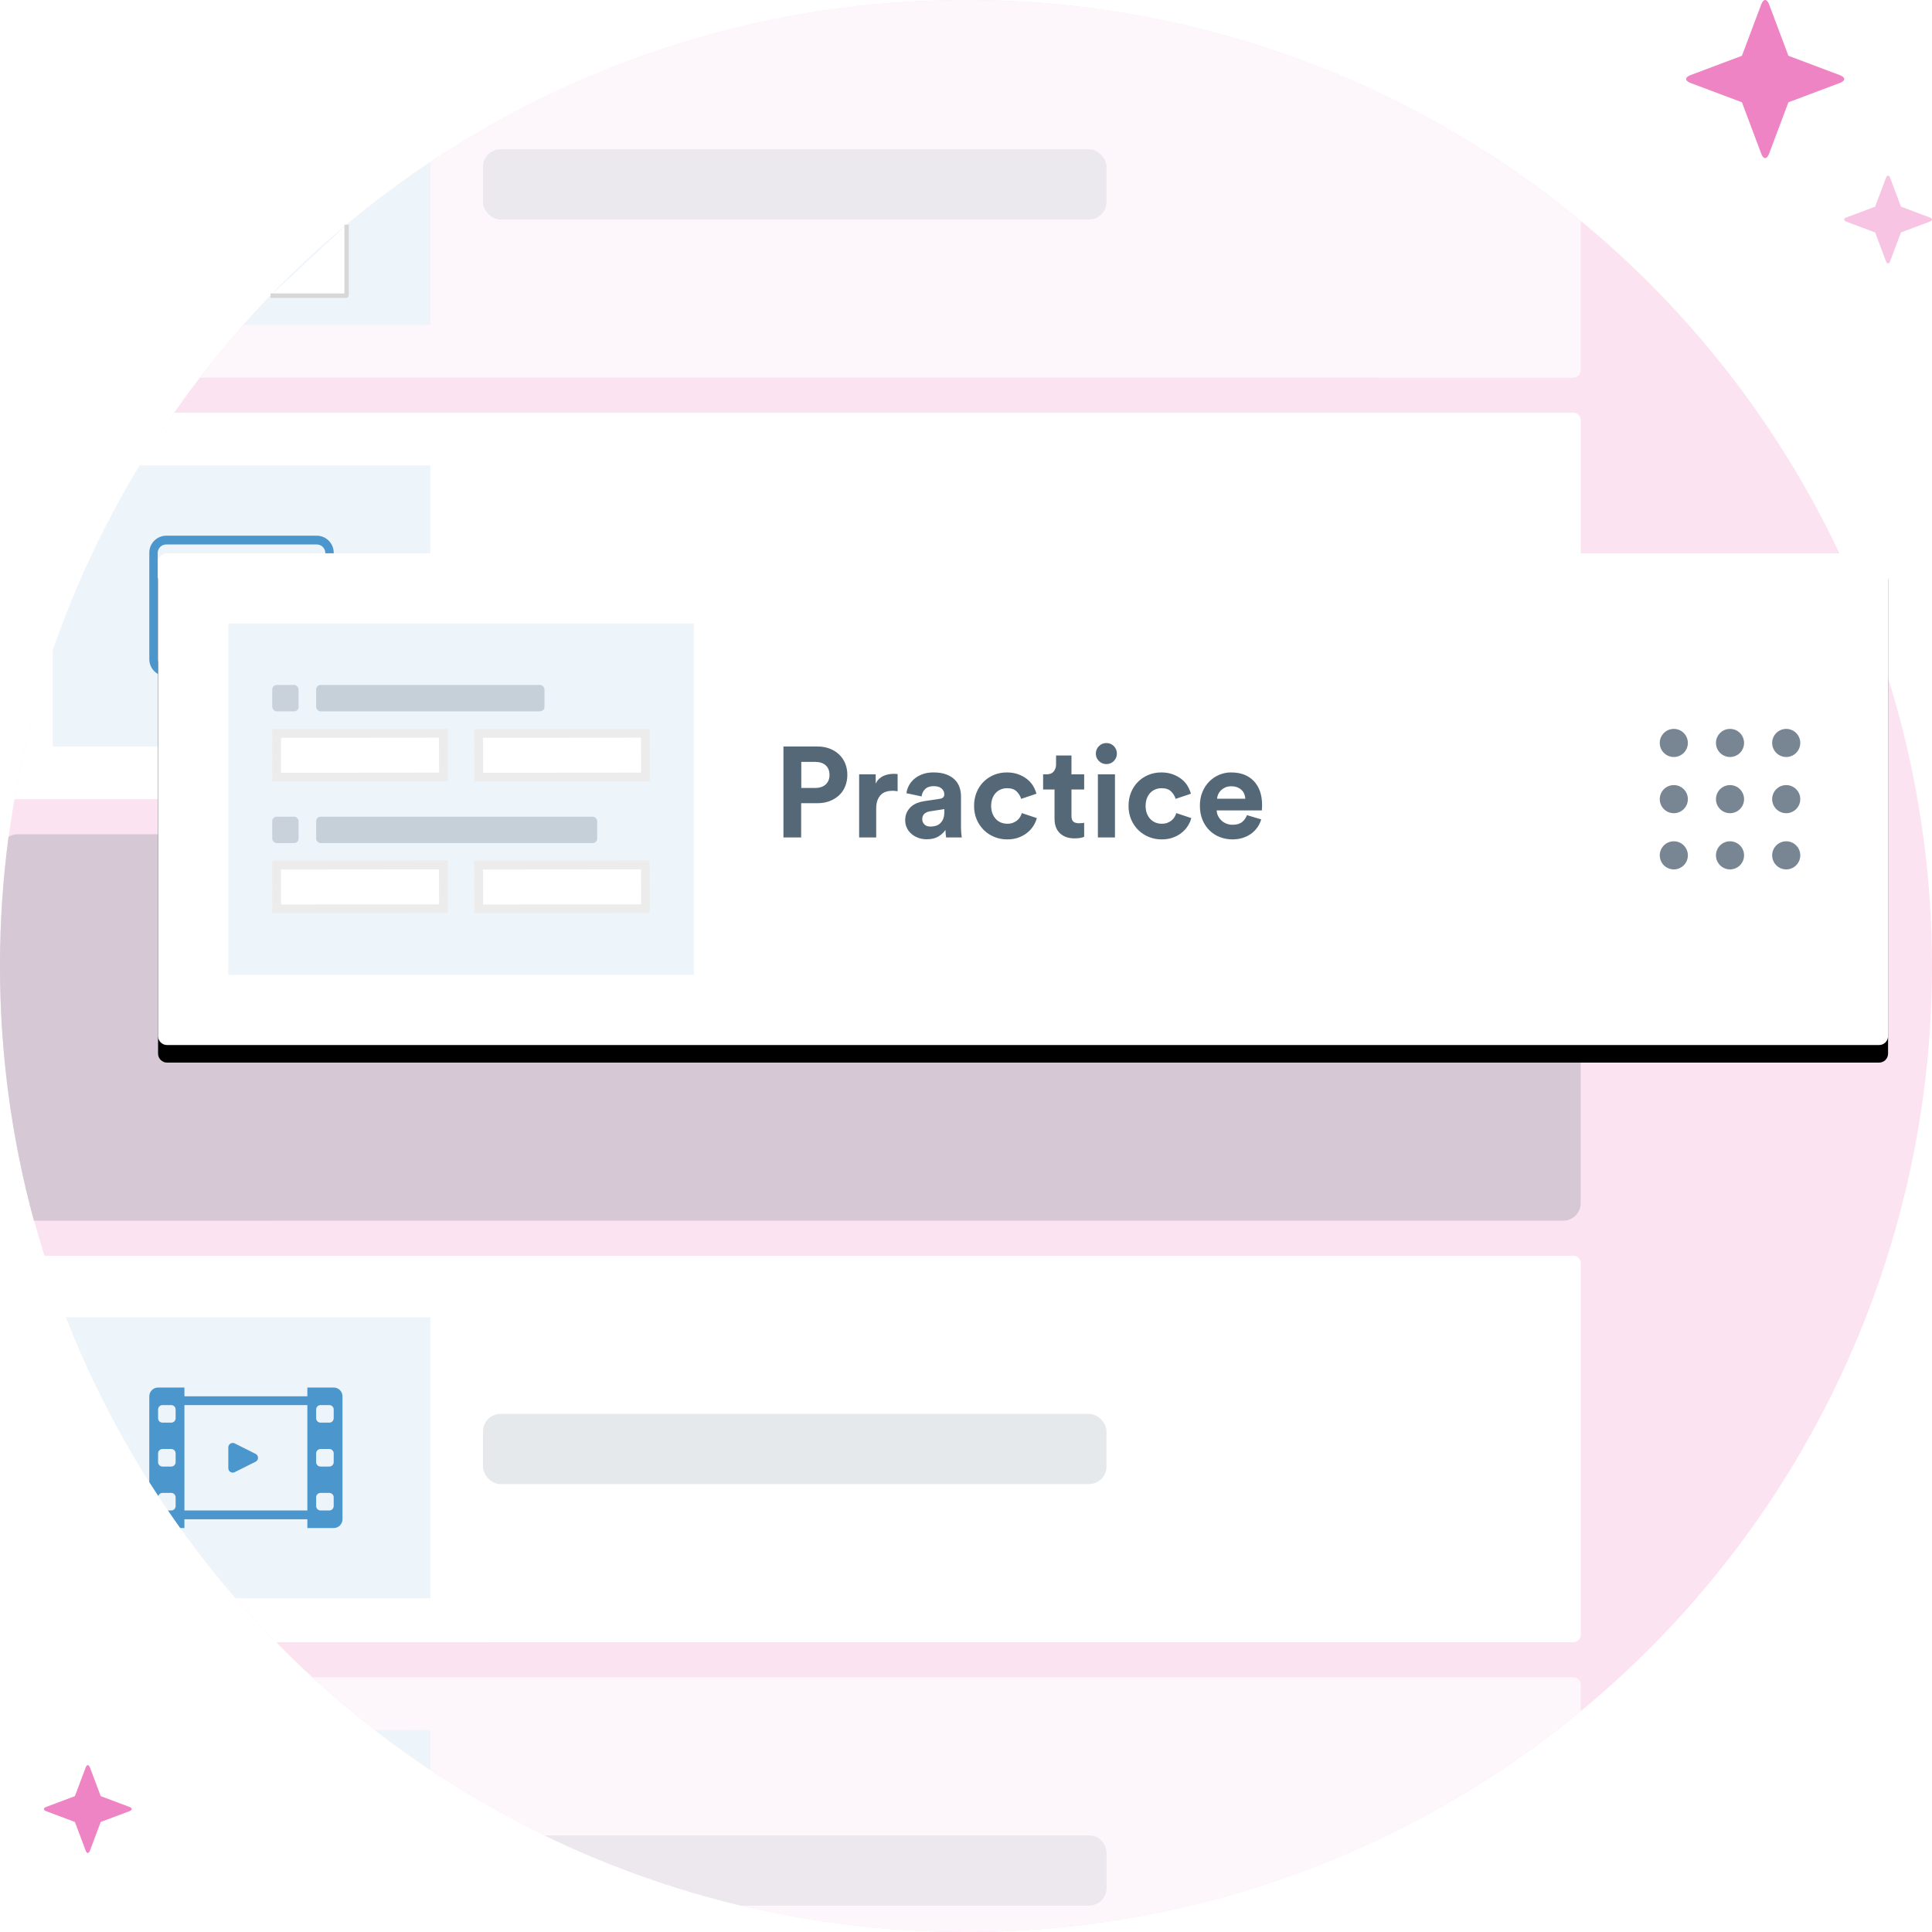 <?xml version="1.0" encoding="UTF-8"?>
<svg viewBox="0 0 220 220" xmlns="http://www.w3.org/2000/svg" xmlns:xlink="http://www.w3.org/1999/xlink">
<defs>
<path id="a" d="m19.024 63h194.95c0.566 0 1.024 0.458 1.024 1.024v53.952c0 0.566-0.458 1.024-1.024 1.024h-194.95c-0.566 0-1.024-0.458-1.024-1.024v-53.952c0-0.566 0.458-1.024 1.024-1.024z"/>
<filter id="b" x="-11.2%" y="-35.7%" width="122.3%" height="178.6%">
<feOffset dx="0" dy="2" in="SourceAlpha" result="shadowOffsetOuter1"/>
<feGaussianBlur in="shadowOffsetOuter1" result="shadowBlurOuter1" stdDeviation="7"/>
<feColorMatrix in="shadowBlurOuter1" values="0 0 0 0 0   0 0 0 0 0   0 0 0 0 0  0 0 0 0.2 0"/>
</filter>
</defs>
<g fill="none" fill-rule="evenodd">
<circle cx="110" cy="110" r="110" fill="#FBE3F2"/>
<path d="m179.16 191c0.465 0 0.842 0.377 0.842 0.841v3.015c-19.019 15.707-43.408 25.144-70.001 25.144-28.702 0-54.836-10.993-74.423-28.997l143.58-0.003z" fill="#FDF6FB"/>
<path d="m49 197-7.53e-4 4.55c-2.161-1.443-4.269-2.961-6.319-4.549l6.319-0.002z" fill="#EDF4FA"/>
<path d="m124 209c1.105 0 2 0.895 2 2v4c0 1.105-0.895 2-2 2l-39.608 0.004c-7.821-1.865-15.318-4.565-22.392-8.001l62-0.003z" fill="#ECE8EE"/>
<path d="m179.16 143c0.465 0 0.841 0.377 0.841 0.841v42.318c0 0.465-0.377 0.841-0.841 0.841l-147.71 0.003c-11.992-12.232-21.15-27.254-26.411-44.002l174.12-9.19e-4z" fill="#fff"/>
<path d="m49 150v32l-22.162 0.003c-8.151-9.406-14.733-20.209-19.338-32.002l41.501-9.5e-4z" fill="#EDF4FA"/>
<path d="m21 158v1h14v-1h2.997c0.554 0 1.003 0.449 1.003 1.003v13.994c0 0.554-0.449 1.003-1.003 1.003h-2.997v-1h-14v1l-0.474 0.002c-0.474-0.661-0.941-1.328-1.4-2.001l0.373-0.001c0.246 0 0.451-0.177 0.493-0.411l0.008-0.09v-0.997c0-0.246-0.177-0.451-0.411-0.493l-0.09-0.008h-0.997c-0.225 0-0.415 0.148-0.479 0.352-0.347-0.524-0.689-1.053-1.026-1.586l0.004-9.763c0-0.554 0.449-1.003 1.003-1.003h2.997zm14 2h-14v12h14v-12zm2.498 10h-0.997c-0.246 0-0.451 0.177-0.493 0.411l-0.008 0.09v0.997c0 0.246 0.177 0.451 0.411 0.493l0.09 0.008h0.997c0.246 0 0.451-0.177 0.493-0.411l0.008-0.09v-0.997c0-0.246-0.177-0.451-0.411-0.493l-0.09-0.008zm-10.997-5.69c0.078 0 0.155 0.018 0.224 0.053l2.377 1.189c0.248 0.124 0.348 0.425 0.224 0.673-0.049 0.097-0.127 0.176-0.224 0.224l-2.377 1.189c-0.248 0.124-0.549 0.023-0.673-0.224-0.035-0.07-0.053-0.146-0.053-0.224v-2.377c0-0.277 0.225-0.501 0.501-0.501zm-7.003 0.69h-0.997c-0.246 0-0.451 0.177-0.493 0.411l-0.008 0.09v0.997c0 0.246 0.177 0.451 0.411 0.493l0.09 0.008h0.997c0.246 0 0.451-0.177 0.493-0.411l0.008-0.09v-0.997c0-0.246-0.177-0.451-0.411-0.493l-0.09-0.008zm18 0h-0.997c-0.246 0-0.451 0.177-0.493 0.411l-0.008 0.09v0.997c0 0.246 0.177 0.451 0.411 0.493l0.09 0.008h0.997c0.246 0 0.451-0.177 0.493-0.411l0.008-0.09v-0.997c0-0.246-0.177-0.451-0.411-0.493l-0.09-0.008zm-18-5h-0.997c-0.246 0-0.451 0.177-0.493 0.411l-0.008 0.09v0.997c0 0.246 0.177 0.451 0.411 0.493l0.09 0.008h0.997c0.246 0 0.451-0.177 0.493-0.411l0.008-0.09v-0.997c0-0.246-0.177-0.451-0.411-0.493l-0.09-0.008zm18 0h-0.997c-0.246 0-0.451 0.177-0.493 0.411l-0.008 0.09v0.997c0 0.246 0.177 0.451 0.411 0.493l0.09 0.008h0.997c0.246 0 0.451-0.177 0.493-0.411l0.008-0.09v-0.997c0-0.246-0.177-0.451-0.411-0.493l-0.09-0.008z" fill="#4B96CC"/>
<rect x="55" y="161" width="71" height="8" rx="2" fill="#AAB3BB" fill-opacity=".296"/>
<path d="m178 95c1.105 0 2 0.895 2 2v40c0 1.105-0.895 2-2 2l-174.14 0.002c-2.519-9.24-3.863-18.964-3.863-29.002 0-4.991 0.332-9.904 0.976-14.719 0.301-0.178 0.65-0.281 1.024-0.281h176z" fill="#D7C8D6"/>
<path d="m179.16 47c0.465 0 0.841 0.377 0.841 0.841v42.318c0 0.465-0.377 0.841-0.841 0.841l-177.52-0.001c2.812-16.15 9.147-31.091 18.183-44.002l159.34 0.003z" fill="#fff"/>
<path d="m49 53v32h-43l-0.003-10.917c2.562-7.42 5.896-14.48 9.905-21.085l33.097 0.002z" fill="#EDF4FA"/>
<path d="m36.061 61c1.071 0 1.939 0.868 1.939 1.939v12.121c0 1.071-0.868 1.939-1.939 1.939h-17.121c-1.071 0-1.939-0.868-1.939-1.939v-12.121c0-1.071 0.868-1.939 1.939-1.939h17.121zm0.015 1h-17.152c-0.536 0-0.97 0.434-0.97 0.97v12.061c0 0.536 0.434 0.97 0.97 0.97h17.152c0.536 0 0.97-0.434 0.97-0.97v-12.061c0-0.536-0.434-0.97-0.97-0.97zm-13.204 9.768c0.044 0.037 0.085 0.078 0.123 0.123l0.815 0.975-2.036 2.134h-1.827c-0.268 0-0.485-0.217-0.485-0.485 0-0.114 0.04-0.224 0.113-0.311l1.932-2.313c0.343-0.411 0.955-0.466 1.366-0.123zm7.207-3.066 0.032 0.032 5.198 5.446c0.185 0.194 0.178 0.501-0.016 0.685-0.09 0.086-0.21 0.134-0.335 0.134h-11.097c-0.268 0-0.485-0.217-0.485-0.485 0-0.125 0.048-0.245 0.134-0.335l5.198-5.446c0.37-0.387 0.984-0.402 1.371-0.032zm-8.783-4.703c0.791 0 1.432 0.672 1.432 1.5s-0.641 1.5-1.432 1.5c-0.791 0-1.432-0.672-1.432-1.5s0.641-1.5 1.432-1.5z" fill="#4B96CC"/>
<path d="m110 0c26.593 0 50.982 9.437 70.001 25.144v17.015c0 0.465-0.378 0.841-0.842 0.841l-156.41-0.002c20.11-26.147 51.71-42.998 87.247-42.998z" fill="#FDF6FB"/>
<rect x="55" y="17" width="71" height="8" rx="2" fill="#AAB3BB" fill-opacity=".196"/>
<path d="m48.999 18.45 7.53e-4 18.55-21.287-7.272e-4c6.262-7.053 13.416-13.295 21.286-18.55z" fill="#EDF4FA"/>
<path d="m39.467 25.586 7.224e-4 8.013c0 0.037-0.017 0.067-0.069 0.067l-8.602-0.001" fill="#fff" stroke="#D7D7D7" stroke-width=".5"/>
<path d="m200.56 0.488c0.245-0.651 0.641-0.651 0.886 0l2.204 5.865 5.865 2.204c0.651 0.245 0.651 0.641 0 0.886l-5.865 2.204-2.204 5.865c-0.245 0.651-0.641 0.651-0.886 0l-2.204-5.865-5.865-2.204c-0.651-0.245-0.651-0.641 0-0.886l5.865-2.204 2.204-5.865z" fill="#EE84C4"/>
<path d="m214.75 20.271c0.136-0.362 0.356-0.361 0.492 0l1.224 3.259 3.259 1.224c0.362 0.136 0.361 0.356 0 0.492l-3.259 1.224-1.224 3.259c-0.136 0.362-0.356 0.361-0.492 0l-1.224-3.259-3.259-1.224c-0.362-0.136-0.361-0.356 0-0.492l3.259-1.224 1.224-3.259z" fill="#EE84C4" opacity=".472"/>
<path d="m9.754 201.27c0.136-0.362 0.356-0.361 0.492 0l1.224 3.259 3.259 1.224c0.362 0.136 0.361 0.356 0 0.492l-3.259 1.224-1.224 3.259c-0.136 0.362-0.356 0.361-0.492 0l-1.224-3.259-3.259-1.224c-0.362-0.136-0.361-0.356 0-0.492l3.259-1.224 1.224-3.259z" fill="#EE84C4"/>
<use fill="black" filter="url(#b)" xlink:href="#a"/>
<use fill="#FFFFFF" fill-rule="evenodd" xlink:href="#a"/>
<rect x="26" y="71" width="53" height="40" fill="#EDF4FA"/>
<path d="m73.499 103.48-18.986 0.016-0.012-4.983 18.986-0.016 0.012 4.983z" fill="#fff" stroke="#ECECEC"/>
<path d="m50.499 103.48-18.986 0.016-0.012-4.983 18.986-0.016 0.012 4.983z" fill="#fff" stroke="#ECECEC"/>
<rect id="e" x="36" y="93" width="32" height="3" rx=".5" fill="#536777" fill-opacity=".25"/>
<rect id="c" x="31" y="93" width="3" height="3" rx=".5" fill="#93A0AA" fill-opacity=".4"/>
<path id="d" d="m73.499 88.483-18.986 0.016-0.012-4.983 18.986-0.016 0.012 4.983z" fill="#fff" stroke="#ECECEC"/>
<path d="m50.499 88.483-18.986 0.016-0.012-4.983 18.986-0.016 0.012 4.983z" fill="#fff" stroke="#ECECEC"/>
<rect x="36" y="78" width="26" height="3" rx=".5" fill="#536777" fill-opacity=".25"/>
<rect x="31" y="78" width="3" height="3" rx=".5" fill="#93A0AA" fill-opacity=".4"/>
<path d="m91.229 95.363v-3.901h1.855c0.506 0 0.969-0.08 1.388-0.241 0.419-0.161 0.779-0.382 1.081-0.665 0.302-0.282 0.533-0.623 0.694-1.023 0.161-0.399 0.241-0.833 0.241-1.3 0-0.467-0.08-0.898-0.241-1.293-0.161-0.394-0.392-0.735-0.694-1.023-0.302-0.287-0.662-0.511-1.081-0.672-0.419-0.161-0.881-0.241-1.388-0.241h-3.871v10.358h2.016zm1.607-5.639h-1.592v-2.966h1.592c0.506 0 0.903 0.131 1.191 0.394 0.287 0.263 0.431 0.628 0.431 1.096 0 0.448-0.144 0.806-0.431 1.074-0.287 0.268-0.684 0.402-1.191 0.402zm6.939 5.639v-3.287c0-0.39 0.051-0.713 0.153-0.971 0.102-0.258 0.236-0.465 0.402-0.621s0.36-0.268 0.584-0.336 0.463-0.102 0.716-0.102c0.195 0 0.39 0.019 0.584 0.058v-1.958c-0.078-0.01-0.153-0.017-0.226-0.022-0.073-0.005-0.149-0.007-0.226-0.007-0.156 0-0.329 0.015-0.519 0.044s-0.38 0.083-0.57 0.161c-0.19 0.078-0.37 0.192-0.541 0.343-0.17 0.151-0.309 0.343-0.416 0.577v-1.066h-1.885v7.188h1.943zm5.77 0.205c0.536 0 0.976-0.107 1.322-0.321 0.346-0.214 0.611-0.463 0.796-0.745 0 0.136 0.007 0.29 0.022 0.46 0.015 0.17 0.032 0.304 0.051 0.402h1.782c-0.019-0.127-0.039-0.299-0.058-0.519-0.019-0.219-0.029-0.426-0.029-0.621v-3.535c0-0.36-0.056-0.706-0.168-1.037-0.112-0.331-0.292-0.621-0.541-0.869-0.248-0.248-0.572-0.448-0.971-0.599-0.399-0.151-0.881-0.226-1.446-0.226-0.487 0-0.915 0.071-1.286 0.212s-0.682 0.324-0.935 0.548-0.453 0.477-0.599 0.76-0.234 0.565-0.263 0.847l1.724 0.365c0.029-0.312 0.158-0.584 0.387-0.818 0.229-0.234 0.558-0.351 0.986-0.351 0.409 0 0.713 0.093 0.913 0.278s0.299 0.404 0.299 0.657c0 0.127-0.039 0.236-0.117 0.329-0.078 0.093-0.219 0.153-0.424 0.183l-1.768 0.263c-0.302 0.049-0.582 0.127-0.84 0.234-0.258 0.107-0.485 0.253-0.679 0.438-0.195 0.185-0.348 0.402-0.46 0.65s-0.168 0.533-0.168 0.855c0 0.282 0.056 0.553 0.168 0.811 0.112 0.258 0.275 0.487 0.489 0.687s0.475 0.36 0.782 0.482c0.307 0.122 0.65 0.183 1.03 0.183zm0.409-1.446c-0.312 0-0.545-0.085-0.701-0.256-0.156-0.17-0.234-0.363-0.234-0.577 0-0.282 0.085-0.494 0.256-0.635 0.17-0.141 0.382-0.231 0.635-0.27l1.622-0.248v0.321c0 0.321-0.044 0.587-0.131 0.796s-0.205 0.38-0.351 0.511c-0.146 0.131-0.314 0.224-0.504 0.278-0.19 0.054-0.387 0.08-0.592 0.08zm8.751 1.461c0.477 0 0.906-0.071 1.286-0.212s0.711-0.326 0.993-0.555c0.282-0.229 0.514-0.487 0.694-0.774 0.18-0.287 0.309-0.582 0.387-0.884l-1.709-0.57c-0.039 0.136-0.1 0.278-0.183 0.424-0.083 0.146-0.192 0.278-0.329 0.394s-0.299 0.212-0.489 0.285c-0.19 0.073-0.407 0.11-0.65 0.11-0.253 0-0.489-0.044-0.709-0.131-0.219-0.088-0.414-0.219-0.584-0.394-0.17-0.175-0.304-0.39-0.402-0.643s-0.146-0.541-0.146-0.862 0.049-0.609 0.146-0.862c0.097-0.253 0.229-0.465 0.394-0.635s0.358-0.299 0.577-0.387c0.219-0.088 0.455-0.131 0.709-0.131 0.477 0 0.84 0.127 1.088 0.38s0.416 0.531 0.504 0.833l1.738-0.584c-0.078-0.302-0.205-0.599-0.38-0.891-0.175-0.292-0.404-0.55-0.687-0.774s-0.616-0.407-1.001-0.548-0.821-0.212-1.308-0.212c-0.526 0-1.015 0.095-1.468 0.285-0.453 0.19-0.847 0.453-1.183 0.789s-0.599 0.738-0.789 1.205c-0.19 0.467-0.285 0.979-0.285 1.534s0.097 1.064 0.292 1.527c0.195 0.463 0.463 0.864 0.803 1.205 0.341 0.341 0.743 0.606 1.205 0.796 0.463 0.19 0.957 0.285 1.483 0.285zm7.655-0.117c0.282 0 0.514-0.019 0.694-0.058s0.314-0.078 0.402-0.117v-1.607c-0.049 0.019-0.131 0.034-0.248 0.044-0.117 0.01-0.234 0.015-0.351 0.015-0.282 0-0.494-0.061-0.635-0.183-0.141-0.122-0.212-0.338-0.212-0.65v-3.009h1.446v-1.724h-1.446v-2.147h-1.753v1.008c0 0.321-0.09 0.592-0.27 0.811s-0.46 0.329-0.84 0.329h-0.365v1.724h1.3v3.345c0 0.701 0.205 1.247 0.614 1.636 0.409 0.39 0.964 0.584 1.665 0.584zm3.623-8.458c0.341 0 0.626-0.117 0.855-0.351 0.229-0.234 0.343-0.511 0.343-0.833 0-0.341-0.114-0.628-0.343-0.862-0.229-0.234-0.514-0.351-0.855-0.351-0.331 0-0.614 0.117-0.847 0.351s-0.351 0.521-0.351 0.862c0 0.321 0.117 0.599 0.351 0.833s0.516 0.351 0.847 0.351zm0.979 8.356v-7.188h-1.943v7.188h1.943zm5.332 0.219c0.477 0 0.906-0.071 1.286-0.212 0.38-0.141 0.711-0.326 0.993-0.555 0.282-0.229 0.514-0.487 0.694-0.774 0.18-0.287 0.309-0.582 0.387-0.884l-1.709-0.57c-0.039 0.136-0.1 0.278-0.183 0.424-0.083 0.146-0.192 0.278-0.329 0.394-0.136 0.117-0.299 0.212-0.489 0.285-0.19 0.073-0.407 0.11-0.65 0.11-0.253 0-0.489-0.044-0.709-0.131-0.219-0.088-0.414-0.219-0.584-0.394-0.17-0.175-0.304-0.39-0.402-0.643-0.097-0.253-0.146-0.541-0.146-0.862s0.049-0.609 0.146-0.862c0.097-0.253 0.229-0.465 0.394-0.635 0.166-0.17 0.358-0.299 0.577-0.387 0.219-0.088 0.455-0.131 0.709-0.131 0.477 0 0.84 0.127 1.088 0.38 0.248 0.253 0.416 0.531 0.504 0.833l1.738-0.584c-0.078-0.302-0.205-0.599-0.38-0.891s-0.404-0.55-0.687-0.774c-0.282-0.224-0.616-0.407-1.001-0.548-0.385-0.141-0.821-0.212-1.308-0.212-0.526 0-1.015 0.095-1.468 0.285-0.453 0.19-0.847 0.453-1.183 0.789s-0.599 0.738-0.789 1.205c-0.19 0.467-0.285 0.979-0.285 1.534s0.097 1.064 0.292 1.527 0.463 0.864 0.803 1.205c0.341 0.341 0.743 0.606 1.205 0.796 0.463 0.19 0.957 0.285 1.483 0.285zm8.049 0c0.438 0 0.84-0.061 1.205-0.183 0.365-0.122 0.684-0.285 0.957-0.489 0.273-0.205 0.504-0.446 0.694-0.723 0.19-0.278 0.329-0.572 0.416-0.884l-1.622-0.482c-0.117 0.321-0.304 0.584-0.562 0.789-0.258 0.205-0.616 0.307-1.074 0.307-0.243 0-0.472-0.041-0.687-0.124-0.214-0.083-0.402-0.197-0.562-0.343-0.161-0.146-0.292-0.319-0.394-0.519s-0.158-0.416-0.168-0.65h5.142c0-0.019 0.005-0.09 0.015-0.212 0.01-0.122 0.015-0.251 0.015-0.387 0-1.159-0.312-2.07-0.935-2.732-0.623-0.662-1.495-0.993-2.615-0.993-0.458 0-0.901 0.09-1.329 0.27s-0.806 0.433-1.132 0.76c-0.326 0.326-0.587 0.723-0.782 1.191-0.195 0.467-0.292 0.989-0.292 1.563 0 0.604 0.1 1.144 0.299 1.622s0.47 0.881 0.811 1.212c0.341 0.331 0.735 0.582 1.183 0.752s0.92 0.256 1.417 0.256zm1.461-4.631h-3.214c0.01-0.166 0.051-0.331 0.124-0.497 0.073-0.166 0.178-0.317 0.314-0.453s0.302-0.248 0.497-0.336c0.195-0.088 0.419-0.131 0.672-0.131 0.273 0 0.509 0.041 0.709 0.124s0.365 0.19 0.497 0.321c0.131 0.131 0.229 0.282 0.292 0.453 0.063 0.17 0.1 0.343 0.11 0.519z" fill="#556877" fill-rule="nonzero"/>
<path d="m190.6 95.8c0.884 0 1.6 0.716 1.6 1.6s-0.716 1.6-1.6 1.6-1.6-0.716-1.6-1.6 0.716-1.6 1.6-1.6zm6.4 0c0.884 0 1.6 0.716 1.6 1.6s-0.716 1.6-1.6 1.6-1.6-0.716-1.6-1.6 0.716-1.6 1.6-1.6zm6.4 0c0.884 0 1.6 0.716 1.6 1.6s-0.716 1.6-1.6 1.6-1.6-0.716-1.6-1.6 0.716-1.6 1.6-1.6zm-12.8-6.4c0.884 0 1.6 0.716 1.6 1.6s-0.716 1.6-1.6 1.6-1.6-0.716-1.6-1.6 0.716-1.6 1.6-1.6zm6.4 0c0.884 0 1.6 0.716 1.6 1.6s-0.716 1.6-1.6 1.6-1.6-0.716-1.6-1.6 0.716-1.6 1.6-1.6zm6.4 0c0.884 0 1.6 0.716 1.6 1.6s-0.716 1.6-1.6 1.6-1.6-0.716-1.6-1.6 0.716-1.6 1.6-1.6zm0-6.4c0.884 0 1.6 0.716 1.6 1.6s-0.716 1.6-1.6 1.6-1.6-0.716-1.6-1.6 0.716-1.6 1.6-1.6zm-12.8 0c0.884 0 1.6 0.716 1.6 1.6s-0.716 1.6-1.6 1.6-1.6-0.716-1.6-1.6 0.716-1.6 1.6-1.6zm6.4 0c0.884 0 1.6 0.716 1.6 1.6s-0.716 1.6-1.6 1.6-1.6-0.716-1.6-1.6 0.716-1.6 1.6-1.6z" fill="#778692"/>
</g>
</svg>
